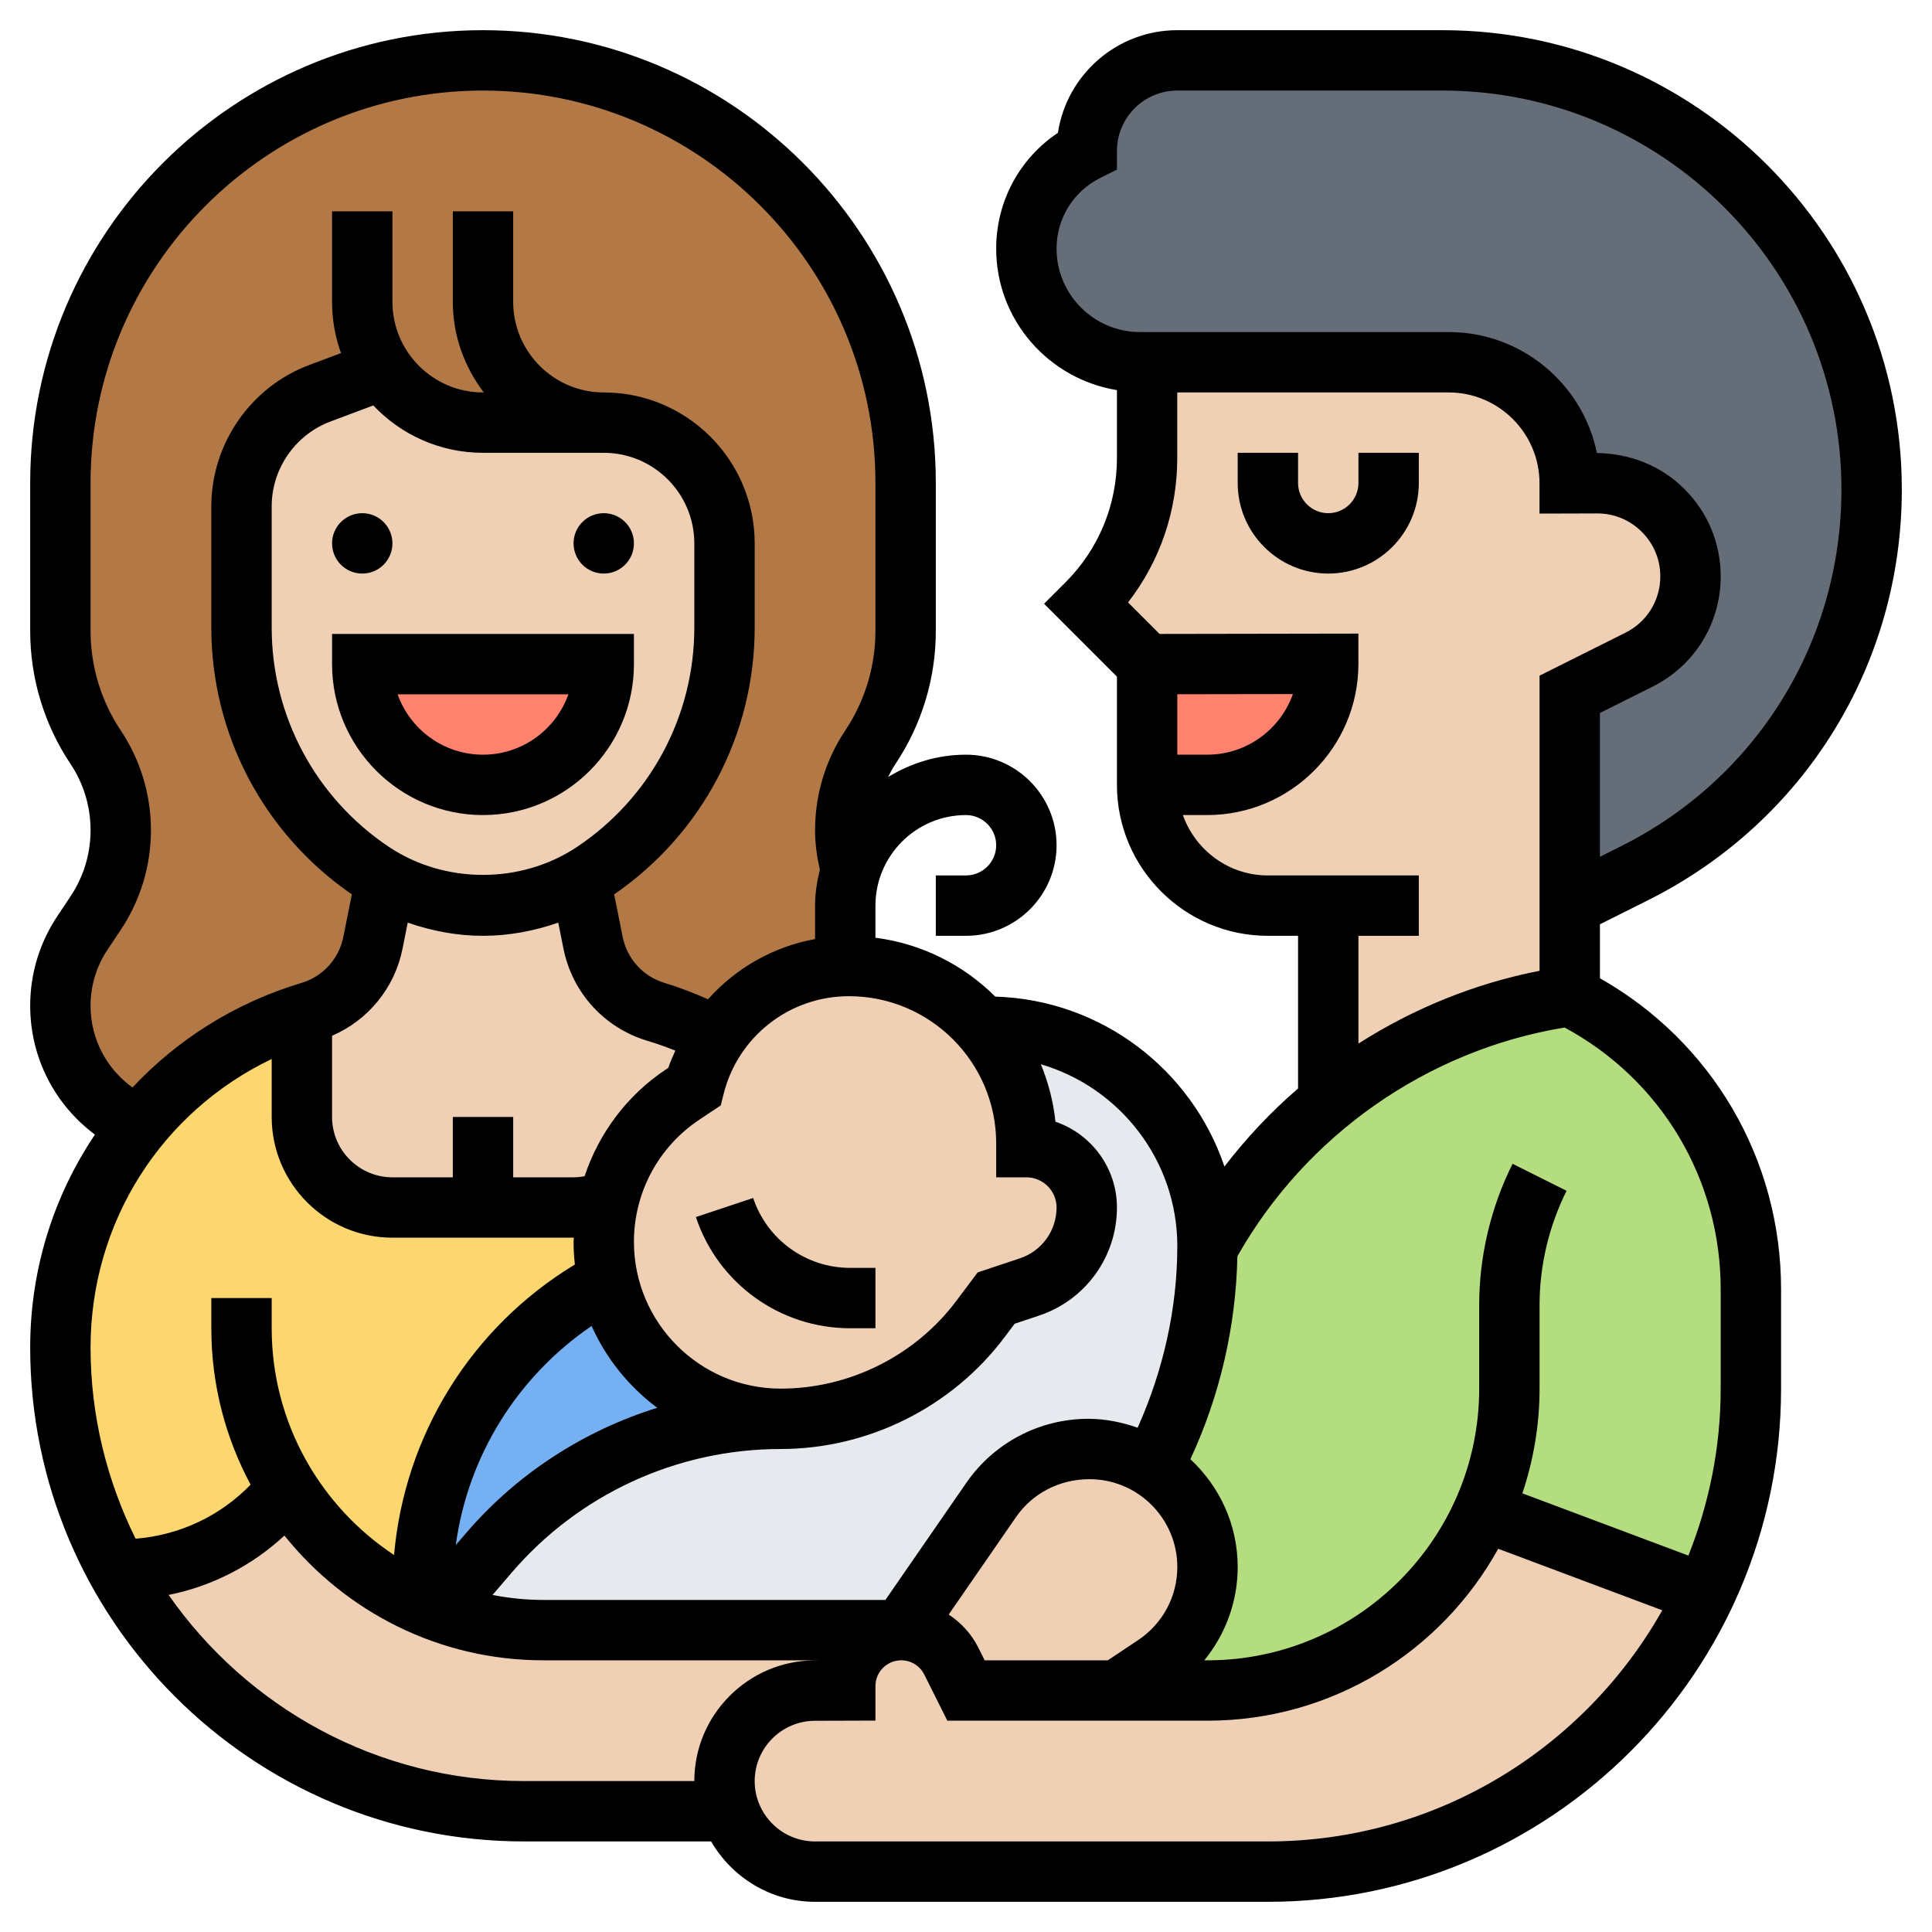<svg id="_x33_0" enable-background="new 0 0 64 64" height="512" viewBox="0 0 64 64" width="512" xmlns="http://www.w3.org/2000/svg"><g><g><g><path d="m62 16.21c0 2.69-.76 5.27-2.12 7.48-1.36 2.2-3.33 4.03-5.74 5.24l-2.14 1.07v-7l2.29-1.15c1.05-.52 1.71-1.59 1.71-2.76 0-1.69-1.38-3.08-3.07-3.08-.01 0-.01 0-.02 0h-.91c0-1.11-.45-2.11-1.18-2.83-.72-.73-1.72-1.18-2.83-1.18h-9.99-.24c-2.07 0-3.76-1.69-3.76-3.76 0-1.37.77-2.63 2-3.24 0-.83.34-1.58.88-2.12s1.29-.88 2.12-.88h8.79c7.85 0 14.21 6.36 14.21 14.21z" fill="#656d78"/></g><g><path d="m12.34 28.89c.14.09.29.18.43.26v.01l-.42 2.07c-.21 1.09-1.01 1.97-2.08 2.29-.09.03-.18.06-.27.09-2.17.71-4.02 2.01-5.38 3.7l-.01-.01-.21-.1c-.74-.37-1.34-.93-1.75-1.6-.42-.68-.65-1.46-.65-2.28 0-.86.25-1.7.73-2.41l.44-.66c.54-.82.83-1.77.83-2.75s-.29-1.93-.83-2.75c-.76-1.14-1.17-2.48-1.17-3.86v-4.89c0-3.86 1.57-7.36 4.1-9.9 2.54-2.53 6.04-4.1 9.9-4.1 7.73 0 14 6.27 14 14v4.89c0 1.38-.41 2.72-1.17 3.86-.54.82-.83 1.77-.83 2.75 0 .45.06.88.18 1.31v.01c-.12.38-.18.77-.18 1.18v2 .01c-1.17.02-2.25.42-3.13 1.11-.43.34-.81.74-1.13 1.21-.64-.33-1.31-.6-2.01-.81-1.07-.32-1.87-1.2-2.08-2.29l-.42-2.07v-.01c.14-.08.29-.17.43-.26 1.36-.91 2.44-2.12 3.19-3.51.74-1.39 1.15-2.96 1.15-4.59v-2.79c0-2.21-1.79-4-4-4h-4c-1.38 0-2.59-.69-3.31-1.76l-2.09.79c-1.57.58-2.6 2.07-2.6 3.74v4.02c0 3.25 1.63 6.29 4.34 8.1z" fill="#b27946"/></g><g><path d="m49.14 50.05c-1.55 3.51-5.06 5.95-9.14 5.95h-3l1.26-.84c1.09-.72 1.74-1.94 1.74-3.25 0-1.39-.72-2.61-1.81-3.29 1.17-2.21 1.81-4.71 1.81-7.31 1.01-1.85 2.37-3.47 4.01-4.8 2.23-1.83 4.96-3.08 7.99-3.51 1.84.92 3.34 2.32 4.38 4 1.04 1.69 1.62 3.66 1.62 5.71v3.29c0 2.44-.54 4.74-1.52 6.81z" fill="#b4dd7f"/></g><g><path d="m9.52 49.3c-1.28 1.64-3.28 2.7-5.52 2.7h-.12l-.451-.959c-.941-2.003-1.429-4.188-1.429-6.401 0-2.56.84-4.98 2.29-6.93l.33-.4c1.36-1.69 3.21-2.99 5.38-3.7v3.39c0 1.657 1.343 3 3 3h3 3c.41 0 .81-.08 1.16-.23-.11.45-.16.9-.16 1.37 0 .44.05.86.14 1.27-3.75 1.99-6.14 5.91-6.14 10.21v.54c-1.85-.8-3.41-2.16-4.48-3.86z" fill="#fcd770"/></g><g><path d="m40 41.28v.03c0 2.6-.64 5.1-1.81 7.31-.61-.4-1.33-.62-2.1-.62h-.04c-1.28 0-2.49.63-3.22 1.69l-2.98 4.31h-11.85c-1.22 0-2.39-.22-3.47-.62l1.65-1.93c2.43-2.82 5.96-4.45 9.68-4.45 2.61 0 5.06-1.23 6.62-3.31l.52-.69 1.1-.37c1.14-.38 1.9-1.44 1.9-2.63 0-.55-.22-1.05-.59-1.41-.36-.37-.86-.59-1.41-.59v-.12c0-1.48-.55-2.85-1.46-3.88h.18c2.01 0 3.83.82 5.15 2.13 1.31 1.32 2.13 3.14 2.13 5.15z" fill="#e6e9ed"/></g><g><path d="m16.18 51.45-1.65 1.93c-.18-.07-.36-.14-.53-.22v-.54c0-4.3 2.39-8.22 6.14-10.21.25 1.11.81 2.1 1.58 2.87 1.06 1.06 2.52 1.72 4.14 1.72-3.72 0-7.25 1.63-9.68 4.45z" fill="#75b1f2"/></g><g><path d="m28.12 32c1.62 0 3.1.66 4.16 1.72.09.09.18.18.26.28.91 1.03 1.46 2.4 1.46 3.88v.12c.55 0 1.05.22 1.41.59.37.36.59.86.59 1.41 0 1.19-.76 2.25-1.9 2.63l-1.1.37-.52.69c-1.56 2.08-4.01 3.31-6.62 3.31-1.62 0-3.08-.66-4.14-1.72-.77-.77-1.33-1.76-1.58-2.87-.09-.41-.14-.83-.14-1.27 0-.47.05-.92.16-1.37.12-.49.29-.96.53-1.4.45-.83 1.11-1.57 1.92-2.11l.39-.26c.16-.61.41-1.17.74-1.67.32-.47.7-.87 1.13-1.21.88-.69 1.96-1.09 3.13-1.11.04-.01.08-.01.12-.01z" fill="#f0d0b4"/></g><g><path d="m52 30v3c-3.03.43-5.76 1.68-7.99 3.51l-.01-.01v-6.5h-2c-2.21 0-4-1.79-4-4h1.99c2.21 0 4.01-1.8 4.01-4.01l-6 .01-2-2c1.28-1.28 2-3.02 2-4.83v-3.17h9.99c1.11 0 2.11.45 2.83 1.18.73.72 1.18 1.72 1.18 2.83h.91.02c1.69 0 3.07 1.39 3.07 3.08 0 1.17-.66 2.24-1.71 2.76l-2.29 1.15z" fill="#f0d0b4"/></g><g><path d="m49.14 50.05 7.34 2.76c-2.55 5.43-8.08 9.19-14.48 9.19h-15c-1.31 0-2.42-.83-2.82-2-.12-.31-.18-.65-.18-1 0-.82.34-1.57.88-2.12.54-.54 1.28-.88 2.11-.88h1.01v-.15c0-1.02.83-1.85 1.85-1.85.71 0 1.35.4 1.66 1.02l.49.98h5 3c4.08 0 7.59-2.44 9.14-5.95z" fill="#f0d0b4"/></g><g><path d="m38.19 48.62c1.09.68 1.81 1.9 1.81 3.29 0 1.31-.65 2.53-1.74 3.25l-1.26.84h-5l-.49-.98c-.31-.62-.95-1.02-1.66-1.02l2.98-4.31c.73-1.06 1.94-1.69 3.22-1.69h.04c.77 0 1.49.22 2.1.62z" fill="#f0d0b4"/></g><g><path d="m14 53.16c.17.08.35.15.53.22 1.08.4 2.25.62 3.47.62h11.85c-1.02 0-1.85.83-1.85 1.85v.15h-1.01c-.83 0-1.57.34-2.11.88-.54.55-.88 1.3-.88 2.12 0 .35.06.69.18 1h-.01-6.81c-4.24 0-8.08-1.72-10.86-4.5l-2.62-3.5h.12c2.24 0 4.24-1.06 5.52-2.7 1.07 1.7 2.63 3.06 4.48 3.86z" fill="#f0d0b4"/></g><g><path d="m16 40h-3c-1.66 0-3-1.34-3-3v-3.39l.27-.09c1.07-.32 1.87-1.2 2.08-2.29l.42-2.07v-.01c.99.56 2.1.85 3.23.85.96 0 1.91-.21 3.23-.85v.01l.42 2.07c.21 1.09 1.01 1.97 2.08 2.29.7.21 1.37.48 2.01.81-.33.5-.58 1.06-.74 1.67l-.39.26c-.81.54-1.47 1.28-1.92 2.11-.24.44-.41.91-.53 1.4-.35.15-.75.23-1.16.23z" fill="#f0d0b4"/></g><g><path d="m24 18v2.79c0 1.63-.41 3.2-1.15 4.59-.75 1.39-1.83 2.6-3.19 3.51-.14.09-.29.18-.43.26-1.32.64-2.27.85-3.23.85-1.13 0-2.24-.29-3.23-.85-.14-.08-.29-.17-.43-.26-2.71-1.81-4.34-4.85-4.34-8.1v-4.02c0-1.67 1.03-3.16 2.6-3.74l2.09-.79c.72 1.07 1.93 1.76 3.31 1.76h4c2.21 0 4 1.79 4 4z" fill="#f0d0b4"/></g><g><path d="m38 22 6-.01c0 2.21-1.8 4.01-4.01 4.01h-1.99z" fill="#ff826e"/></g><g><path d="m12 22h8c0 1.1-.45 2.1-1.17 2.83-.73.72-1.73 1.17-2.83 1.17-2.21 0-4-1.79-4-4z" fill="#ff826e"/></g></g><g><path d="m24.949 39.684-1.897.633c.734 2.203 2.788 3.683 5.11 3.683h.838v-2h-.838c-1.46 0-2.751-.931-3.213-2.316z"/><path d="m53 32.406v-1.788l1.589-.795c5.188-2.594 8.411-7.808 8.411-13.608 0-8.39-6.825-15.215-15.215-15.215h-8.785c-2.002 0-3.665 1.478-3.955 3.4-1.274.851-2.045 2.273-2.045 3.836 0 2.365 1.737 4.318 4 4.687v2.249c0 1.557-.606 3.021-1.707 4.122l-.707.706 2.414 2.414v3.586c0 2.757 2.243 5 5 5h1v5.057c-.897.773-1.713 1.64-2.439 2.586-1.079-3.198-4.059-5.523-7.591-5.629-1.049-1.045-2.429-1.753-3.97-1.95v-1.064c0-1.654 1.346-3 3-3 .551 0 1 .449 1 1s-.449 1-1 1h-1v2h1c1.654 0 3-1.346 3-3s-1.346-3-3-3c-.948 0-1.825.28-2.581.74.074-.148.152-.294.245-.433.874-1.311 1.336-2.837 1.336-4.412v-4.895c0-8.271-6.729-15-15-15s-15 6.729-15 15v4.895c0 1.576.462 3.101 1.336 4.412.435.651.664 1.41.664 2.193s-.229 1.542-.664 2.193l-.438.658c-.587.881-.898 1.906-.898 2.964 0 1.713.807 3.273 2.145 4.27-1.364 2.027-2.145 4.456-2.145 7.053 0 9.022 7.34 16.362 16.362 16.362h6.194c.694 1.19 1.969 2 3.443 2h15.001c9.374 0 17-7.626 17-17v-3.292c0-4.308-2.285-8.197-6-10.302zm-18-24.17c0-.998.555-1.895 1.447-2.341l.553-.277v-.618c0-1.103.897-2 2-2h8.785c7.287 0 13.215 5.928 13.215 13.215 0 5.038-2.799 9.567-7.305 11.819l-.695.348v-4.764l1.742-.871c1.393-.696 2.258-2.096 2.258-3.654 0-1.093-.426-2.121-1.2-2.893s-1.788-1.174-2.896-1.193h-.004c-.466-2.283-2.491-4.007-4.91-4.007h-10.226c-1.524 0-2.764-1.24-2.764-2.764zm7.829 14.756c-.414 1.169-1.531 2.008-2.839 2.008h-.99v-2.002zm2.171 8.008h2v-2h-5c-1.302 0-2.402-.839-2.816-2h.805c2.763 0 5.01-2.248 5.01-5.01v-1.001l-6.587.011-1.044-1.044c1.058-1.364 1.63-3.03 1.63-4.784v-2.172h8.99c1.66 0 3.01 1.351 3.01 3.01v1.003l1.909-.005h.006c.556 0 1.079.216 1.472.609.397.394.615.918.615 1.476 0 .795-.442 1.509-1.153 1.865l-2.847 1.424v9.777c-2.149.42-4.181 1.249-6 2.412zm-12.382 24-.211-.423c-.229-.457-.573-.824-.98-1.094l2.23-3.228c.543-.786 1.438-1.255 2.435-1.255 1.603 0 2.908 1.305 2.908 2.908 0 .975-.484 1.879-1.295 2.42l-1.008.672zm6.382-13.719c0 2.072-.469 4.125-1.314 6.014-.514-.179-1.059-.295-1.636-.295-1.612 0-3.121.792-4.038 2.118l-2.682 3.882h-11.33c-.576 0-1.139-.06-1.685-.164l.629-.734c2.235-2.607 5.485-4.102 8.918-4.102 2.904 0 5.678-1.387 7.42-3.71l.331-.44.806-.269c1.543-.514 2.581-1.953 2.581-3.581 0-1.317-.854-2.439-2.037-2.842-.07-.667-.237-1.305-.484-1.903 2.608.764 4.521 3.174 4.521 6.026zm-24-4.281v2h-2c-1.103 0-2-.897-2-2v-2.689c1.196-.517 2.074-1.583 2.334-2.882l.173-.866c.798.278 1.635.437 2.493.437s1.695-.159 2.493-.437l.173.866c.291 1.453 1.354 2.621 2.773 3.047.316.095.627.204.932.328-.081.188-.169.371-.232.568l-.083.056c-1.288.858-2.215 2.111-2.691 3.536-.12.022-.241.036-.365.036h-2v-2zm5-22c1.654 0 3 1.346 3 3v2.789c0 2.928-1.455 5.645-3.891 7.27-1.848 1.231-4.371 1.231-6.219 0-2.435-1.625-3.89-4.342-3.89-7.27v-4.017c0-1.244.782-2.372 1.947-2.809l1.419-.532c.912.965 2.204 1.569 3.634 1.569zm1.772 31.635c-2.438.76-4.646 2.182-6.347 4.166l-.327.382c.401-2.949 2.036-5.577 4.499-7.259.482 1.08 1.237 2.01 2.175 2.711zm11.228-8.758v1.123h1c.551 0 1 .449 1 1 0 .765-.488 1.442-1.214 1.684l-1.399.466-.705.94c-1.366 1.822-3.542 2.91-5.82 2.91-2.681 0-4.862-2.181-4.862-4.862 0-1.63.809-3.142 2.165-4.046l.711-.474.094-.375c.478-1.91 2.185-3.243 4.153-3.243 2.689 0 4.877 2.188 4.877 4.877zm-30-4.562c0-.663.194-1.304.562-1.855l.438-.657c.654-.981 1-2.124 1-3.303s-.346-2.321-1-3.303-1-2.124-1-3.303v-4.894c0-7.168 5.832-13 13-13s13 5.832 13 13v4.895c0 1.179-.346 2.321-1 3.303s-1 2.124-1 3.303c0 .442.061.88.159 1.31-.095.383-.159.777-.159 1.189v1.108c-1.391.252-2.627.966-3.546 1.994-.47-.206-.949-.394-1.44-.542-.71-.213-1.241-.797-1.387-1.523l-.282-1.41c2.914-2.006 4.655-5.294 4.655-8.838v-2.789c0-2.757-2.243-5-5-5-1.654 0-3-1.346-3-3v-3h-2v3c0 1.13.391 2.162 1.026 3h-.026c-1.654 0-3-1.346-3-3v-3h-2v3c0 .595.104 1.166.296 1.696l-1.051.395c-1.941.727-3.245 2.608-3.245 4.681v4.017c0 3.544 1.741 6.832 4.655 8.838l-.282 1.41c-.146.727-.677 1.311-1.386 1.523-2.209.663-4.113 1.879-5.598 3.464-.866-.622-1.389-1.616-1.389-2.709zm6 1.766v1.919c0 2.206 1.794 4 4 4h6c.003 0 .006-.001.009-.001-.001.047-.009.092-.009.139 0 .254.016.504.043.751-3.429 2.076-5.641 5.644-5.989 9.622-2.439-1.612-4.054-4.375-4.054-7.511v-1h-2v1c0 1.873.473 3.636 1.302 5.181-1.013 1.045-2.356 1.674-3.81 1.791-.946-1.914-1.492-4.059-1.492-6.334 0-4.154 2.354-7.813 6-9.557zm14 23.919h-5.638c-4.873 0-9.179-2.445-11.777-6.166 1.438-.288 2.757-.965 3.837-1.966 2.017 2.515 5.11 4.132 8.578 4.132h9.131c0 .001-.001.002-.001.003h-.145c-2.197.008-3.984 1.8-3.985 3.997zm19 2h-15.001c-1.103 0-1.999-.896-1.999-1.999 0-1.098.894-1.995 1.992-1.998l2.008-.006v-1.143c0-.471.383-.854.854-.854.326 0 .619.181.764.472l.764 1.528h8.618c4.142 0 7.755-2.304 9.63-5.695l5.435 2.038c-2.574 4.564-7.462 7.657-13.065 7.657zm15-15c0 1.954-.387 3.817-1.07 5.531l-5.499-2.062c.364-1.092.569-2.256.569-3.469v-2.764c0-1.308.309-2.618.895-3.789l-1.789-.895c-.724 1.448-1.106 3.067-1.106 4.684v2.764c0 4.962-4.038 9-9 9h-.106c.703-.863 1.106-1.946 1.106-3.092 0-1.41-.606-2.674-1.567-3.57.978-2.102 1.51-4.404 1.557-6.723 2.276-4.017 6.29-6.83 10.839-7.577 3.198 1.724 5.171 5.018 5.171 8.67z"/><path d="m45 16c0 .551-.449 1-1 1s-1-.449-1-1v-1h-2v1c0 1.654 1.346 3 3 3s3-1.346 3-3v-1h-2z"/><path d="m11 22c0 2.757 2.243 5 5 5s5-2.243 5-5v-1h-10zm7.829 1c-.413 1.164-1.525 2-2.829 2s-2.416-.836-2.829-2z"/><circle cx="20" cy="18" r="1"/><circle cx="12" cy="18" r="1"/></g></g></svg>